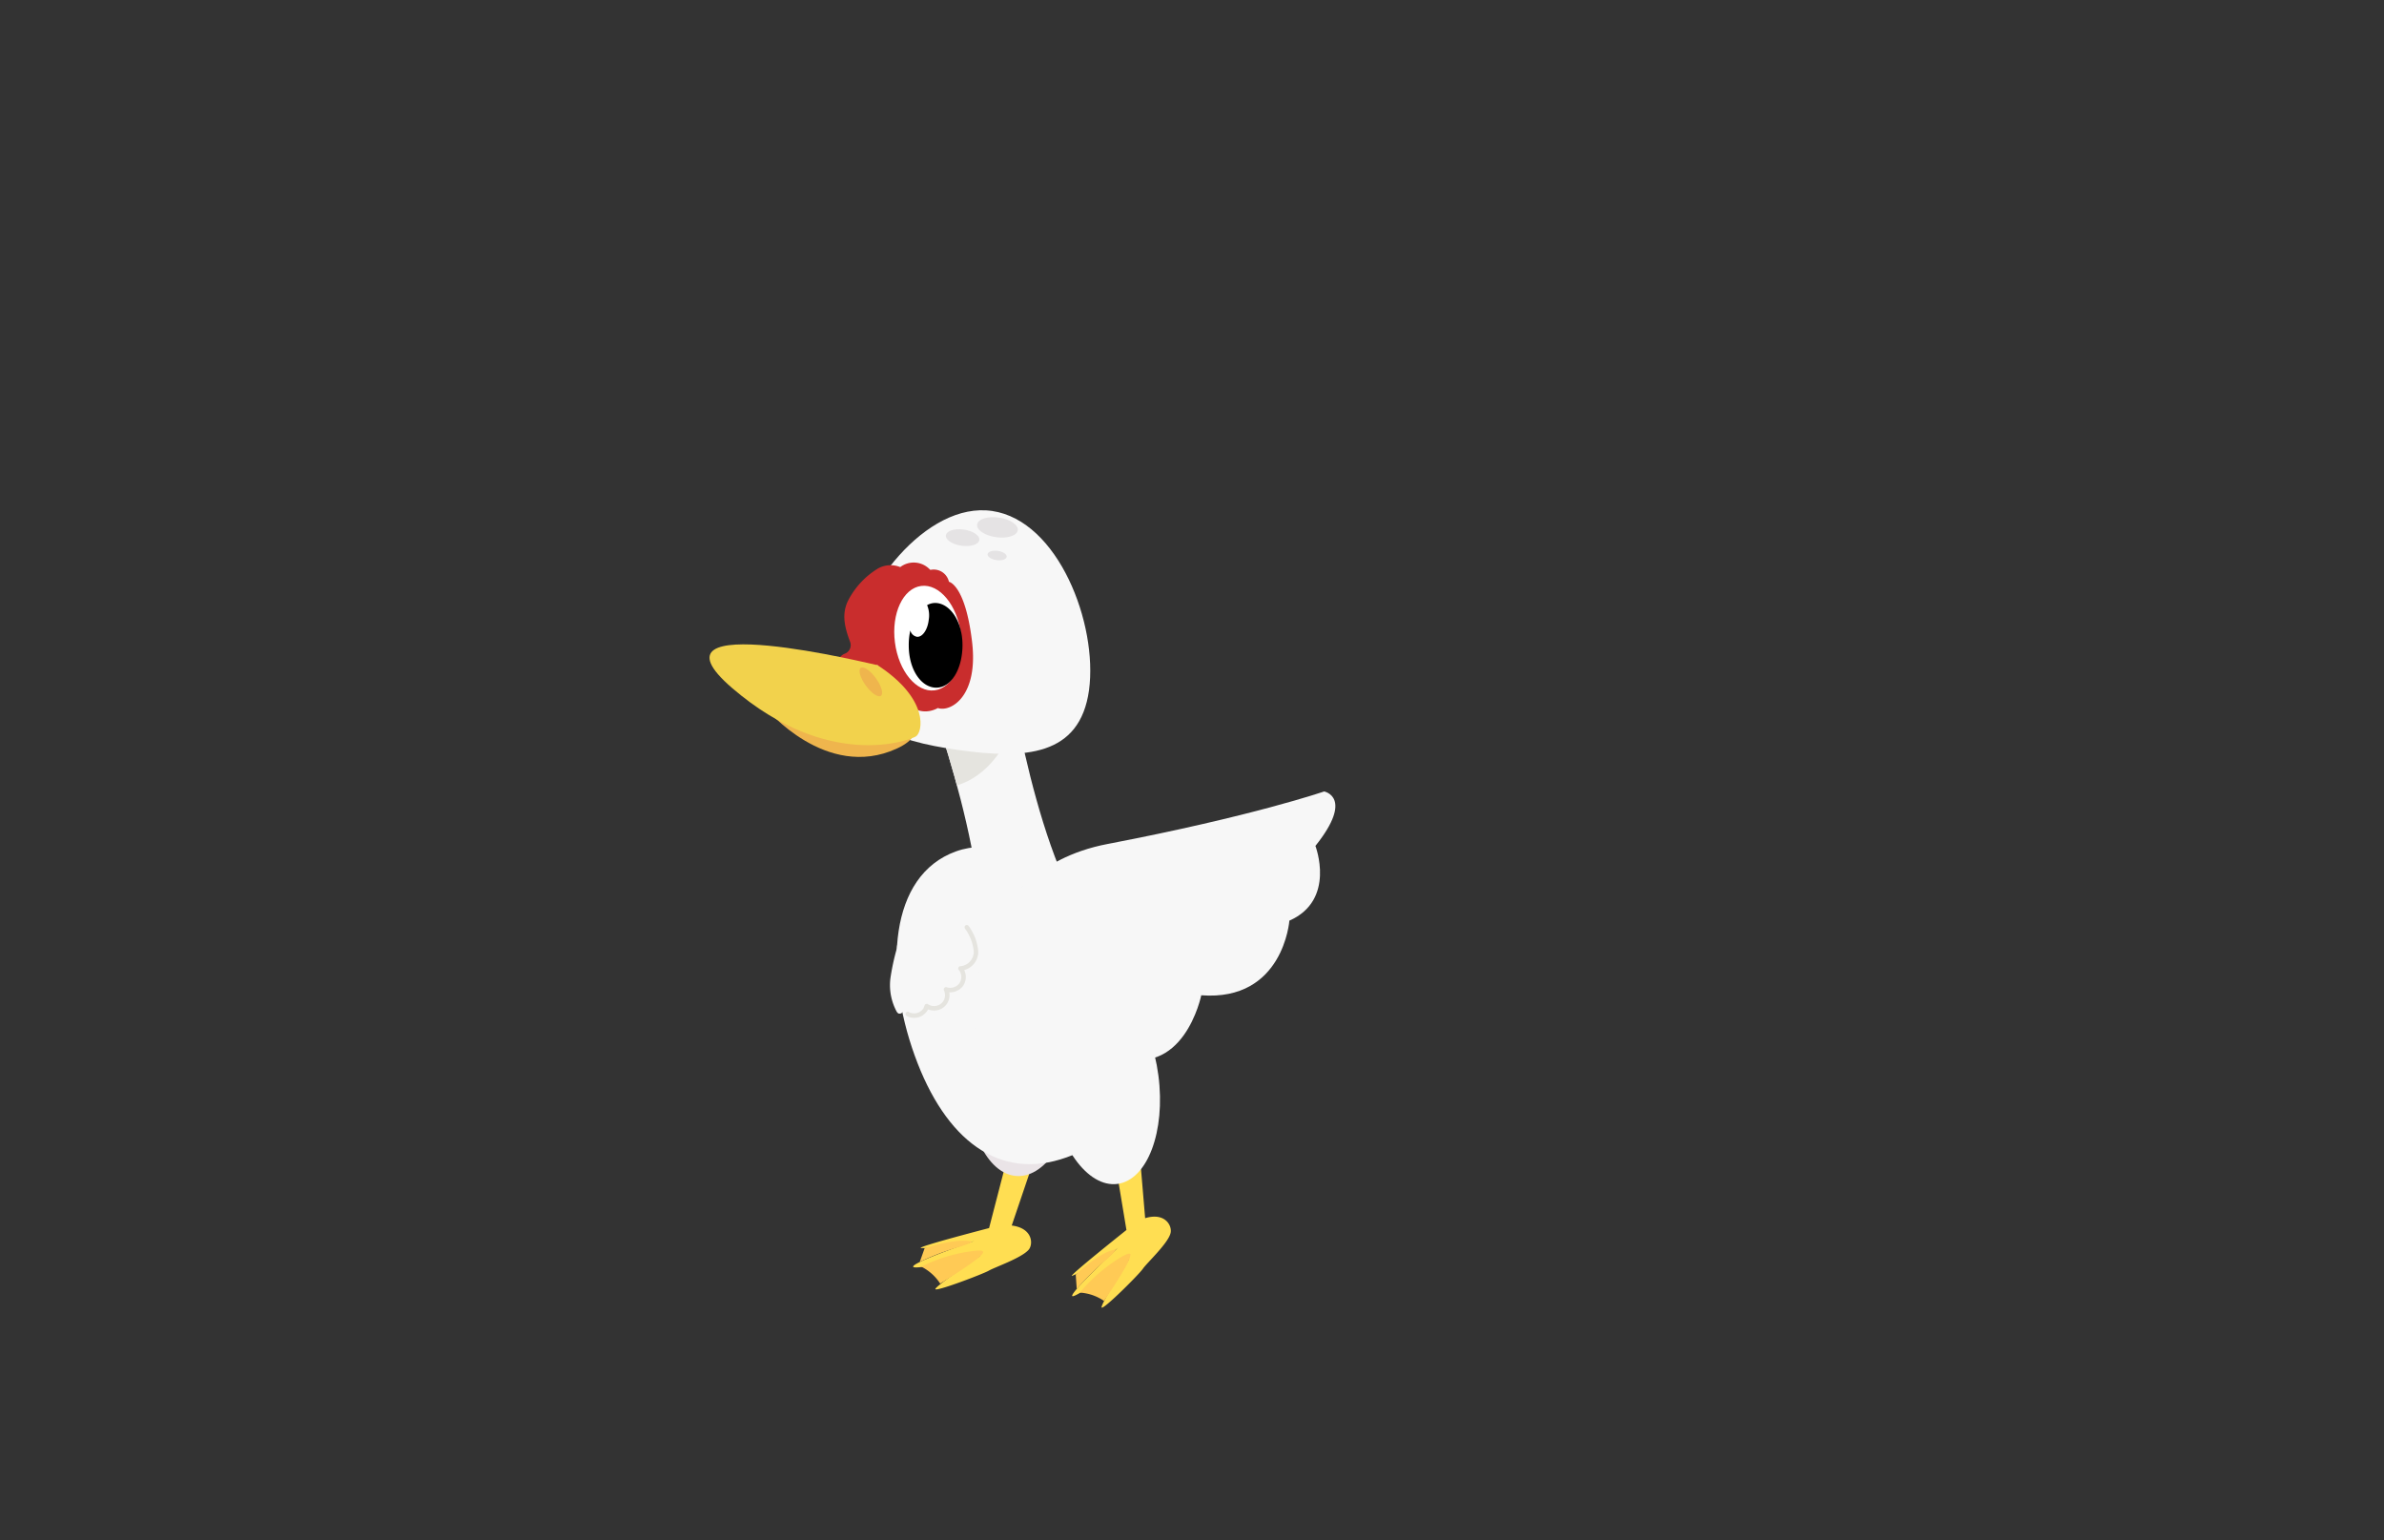 <svg xmlns="http://www.w3.org/2000/svg" xmlns:xlink="http://www.w3.org/1999/xlink" viewBox="0 0 260 168"><rect x="0" y="0" width="260" height="168" fill="#333333" stroke="none"/><defs><style>.cls-1,.cls-13{fill:none;}.cls-2{fill:#ffde52;}.cls-3{fill:#ffca55;}.cls-4{fill:#eae4e7;}.cls-5{fill:#f7f7f7;}.cls-6{clip-path:url(#clip-path);}.cls-7{fill:#e5e4df;}.cls-8{fill:#c92d2d;}.cls-9{fill:#fff;}.cls-10{fill:#e5e3e4;}.cls-11{fill:#efb54d;}.cls-12{fill:#f2d24c;}.cls-13{stroke:#e5e4df;stroke-linecap:round;stroke-linejoin:round;stroke-width:0.49px;}</style><clipPath id="clip-path"><path class="cls-1" d="M118.75,100.94c-6.46-9.43-9.09-30.29-9.09-30.29l-5.75-3.24,0-.07h0l0,.07-3.44,6.23S108,92.88,107,104.75c0,0,2.53,4.31,7.06,2.9l0,0C118.64,106.09,118.75,100.94,118.75,100.94Z"/></clipPath></defs><g id="Layer_3" data-name="Layer 3"><g id="Layer_3-2" data-name="Layer 3"><path class="cls-2" d="M109.72,126.8l-1.85,7.14s-8.1,2.1-7.42,2.18a19.21,19.21,0,0,0,5.79-.77s-6.46,2.22-6.65,2.77,7.3-1.13,7.3-1.13-4.79,3.21-4.88,3.59,5.2-1.63,5.84-2,3.54-1.37,4.32-2.26c.52-.56.52-2.36-1.83-2.66L112.6,127A2.59,2.59,0,0,0,109.72,126.8Z"/><path class="cls-3" d="M102.54,140a5.25,5.25,0,0,0-2.06-1.85,17.28,17.28,0,0,1,5.16-1.64,8.27,8.27,0,0,1,1.22-.12s.49,0,.32.28S106.71,137.38,102.54,140Z"/><path class="cls-3" d="M100.31,137.63l.53-1.49s3.23-1.1,5-.76c0,0,.7,0-1.23.62A27.55,27.55,0,0,0,100.31,137.63Z"/><ellipse class="cls-4" cx="111.51" cy="117.11" rx="11.17" ry="5.98" transform="translate(-11.5 222.08) rotate(-86.88)"/><path class="cls-5" d="M118.75,100.94c-6.46-9.43-9.09-30.29-9.09-30.29l-5.75-3.24,0-.07h0l0,.07-3.44,6.23S108,92.88,107,104.75c0,0,2.53,4.31,7.06,2.9l0,0C118.64,106.09,118.75,100.94,118.75,100.94Z"/><g class="cls-6"><ellipse class="cls-7" cx="103.34" cy="75.77" rx="10.19" ry="7.74" transform="translate(10.84 164.46) rotate(-80.04)"/></g><path class="cls-5" d="M118.77,75.27c-1,7.21-7,7.55-14.24,6.53s-12.78-3-11.87-10.2S101,54.67,108.21,55.73,119.74,68.05,118.77,75.27Z"/><path class="cls-8" d="M106,69.88c-.75-6.13-2.51-6.43-2.51-6.43a1.7,1.7,0,0,0-1.94-1.31l-.11,0a2.43,2.43,0,0,0-3.26-.29,2.82,2.82,0,0,0-2.39.13,8.83,8.83,0,0,0-3.3,3.53c-.75,1.54-.33,3,.22,4.49a1,1,0,0,1-.56,1.29,1.22,1.22,0,0,0-.68.62,1.73,1.73,0,0,0,1.81.24,2.26,2.26,0,0,0,2.42.38,4.52,4.52,0,0,0,2.58,3.25c1.7,2.9,4,1.44,4,1.44C103.64,77.7,106.77,76,106,69.88Z"/><ellipse class="cls-9" cx="101.21" cy="69.59" rx="3.63" ry="5.74" transform="translate(-8.06 13.49) rotate(-7.33)"/><path d="M100,69.45c.59.06,1.17-.75,1.29-1.86a2.88,2.88,0,0,0-.18-1.59,1.85,1.85,0,0,1,.86-.24c1.62,0,3,2,3,4.58S103.77,75,102.11,75s-3-2-3-4.59a7.06,7.06,0,0,1,.17-1.65A.92.92,0,0,0,100,69.45Z"/><ellipse class="cls-10" cx="104.98" cy="58.64" rx="0.89" ry="1.84" transform="translate(32.27 154.41) rotate(-81.98)"/><ellipse class="cls-10" cx="108.75" cy="60.58" rx="0.51" ry="1.05" transform="translate(33.59 159.82) rotate(-81.98)"/><ellipse class="cls-10" cx="108.77" cy="57.52" rx="1.08" ry="2.24" transform="translate(36.65 157.2) rotate(-81.98)"/><path class="cls-11" d="M83.54,77.26s6.53,7.9,14.23,4.4-8.91-8.94-8.91-8.94Z"/><path class="cls-12" d="M95.71,72.55c-.14,0-26.36-6.51-15.84,2.51s19.25,5.69,20,5.27S101.42,76.27,95.71,72.55Z"/><ellipse class="cls-11" cx="94.97" cy="74.36" rx="0.68" ry="1.88" transform="translate(-25.56 69.82) rotate(-35.9)"/><path class="cls-5" d="M104.25,92.86c7.34-2.64,16.64,5.78,20,15s-.58,15.75-7.93,18.37-13.23-1.88-16.56-11.1S96.92,95.51,104.25,92.86Z"/><path class="cls-5" d="M97.1,106.76a6.09,6.09,0,0,0,.68,3.55.67.67,0,0,0,.19.22.41.41,0,0,0,.51-.21,1.33,1.33,0,0,0,.16-.58,2.84,2.84,0,0,0,.55,1.3c.28.35.8.64,1.16.38a1.1,1.1,0,0,0,.29-.42,5.21,5.21,0,0,0,.34-1.4,3.21,3.21,0,0,0,.84.62,1,1,0,0,0,1-.06,1.16,1.16,0,0,0,.33-.43,3.62,3.62,0,0,0,.25-2.88,1.16,1.16,0,0,0,.75.76.26.26,0,0,0,.21,0c.09,0,.11-.16.13-.26a6.16,6.16,0,0,0-.27-2,24.18,24.18,0,0,0-1.1-3.54,3.61,3.61,0,0,0-.81-1.39,1.43,1.43,0,0,0-1.48-.27,6.26,6.26,0,0,0-.66.49c-.32.23-.73.31-1.06.57a2.89,2.89,0,0,0-1.3,2.23A25.15,25.15,0,0,0,97.1,106.76Z"/><path class="cls-13" d="M99,110.59a1.46,1.46,0,0,0,2-.62l0-.06a1.34,1.34,0,0,0,.07-.18,1.45,1.45,0,0,0,2-.39,1.46,1.46,0,0,0,.1-1.43,1.5,1.5,0,0,0,1.67-.54,1.47,1.47,0,0,0-.09-1.75,1.82,1.82,0,0,0,1.69-1.91,5.3,5.3,0,0,0-1-2.58"/><path class="cls-2" d="M121.64,126.86l1.21,7.29s-6.55,5.21-5.92,5a20,20,0,0,0,5-3.06s-5,4.65-5,5.23,6.21-4,6.21-4-3.09,4.88-3,5.27,4.09-3.6,4.51-4.22,2.68-2.7,3-3.84c.24-.72-.49-2.36-2.76-1.67l-.59-7A2.61,2.61,0,0,0,121.64,126.86Z"/><path class="cls-3" d="M120.41,141.89a5.2,5.2,0,0,0-2.64-.91,17.64,17.64,0,0,1,4.06-3.6,6.1,6.1,0,0,1,1.06-.59s.46-.19.4.11S123.2,137.75,120.41,141.89Z"/><path class="cls-3" d="M117.43,140.58l-.11-1.57s2.51-2.38,4.21-2.71c0,0,.63-.26-.87,1.08A32.52,32.52,0,0,0,117.43,140.58Z"/><ellipse class="cls-5" cx="120.42" cy="118.07" rx="5.97" ry="11.15" transform="translate(-14.35 16.68) rotate(-7.48)"/><path class="cls-5" d="M106.55,113.2c-.76-.91-1.62-18.11,14.24-21.15s23.62-5.73,23.62-5.73,3.31.61-.95,5.94c0,0,2.27,5.9-2.84,8.15,0,0-.65,8.82-9.61,8.14,0,0-1.92,9.42-9.46,6.49C121.52,115.06,114.55,123.09,106.55,113.2Z"/></g></g></svg>